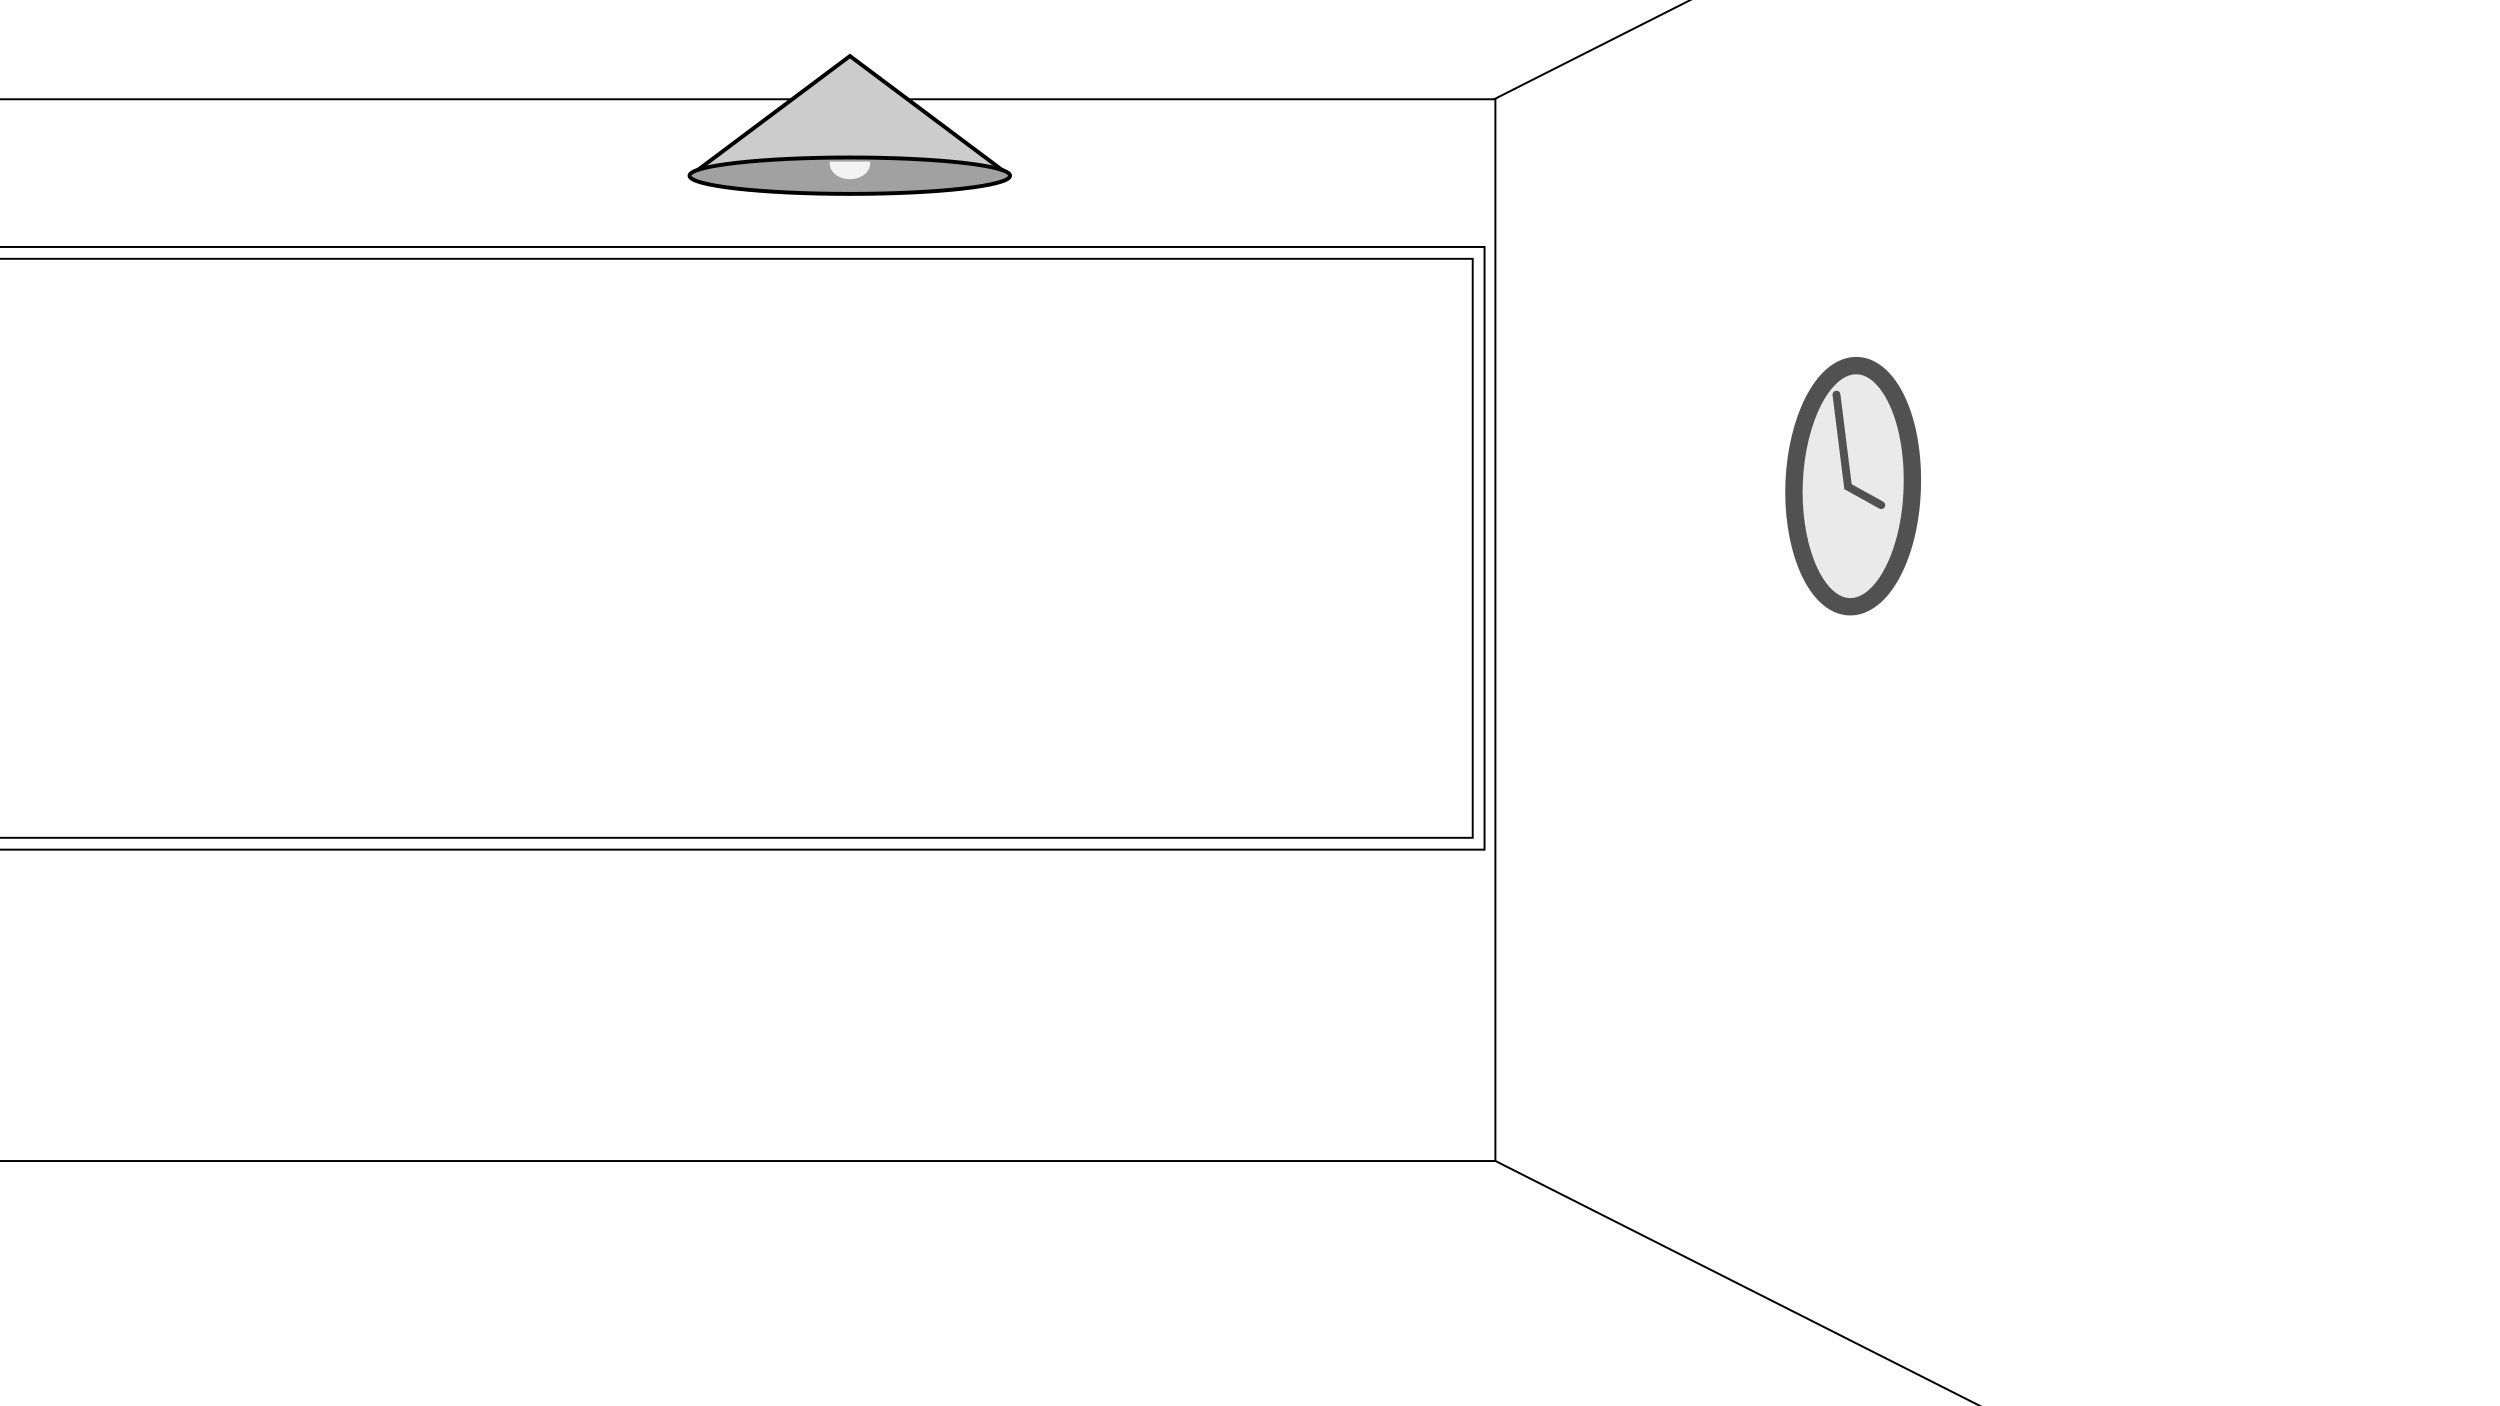 <?xml version="1.0" encoding="UTF-8" standalone="no"?>
<svg
   xmlns:dc="http://purl.org/dc/elements/1.1/"
   xmlns:cc="http://creativecommons.org/ns#"
   xmlns:rdf="http://www.w3.org/1999/02/22-rdf-syntax-ns#"
   xmlns:svg="http://www.w3.org/2000/svg"
   xmlns="http://www.w3.org/2000/svg"
   xmlns:sodipodi="http://sodipodi.sourceforge.net/DTD/sodipodi-0.dtd"
   xmlns:inkscape="http://www.inkscape.org/namespaces/inkscape"
   width="1280"
   height="720"
   viewBox="0 0 338.667 190.5"
   version="1.1"
   id="svg8"
   inkscape:version="1.0 (6e3e5246a0, 2020-05-07)"
   sodipodi:docname="backgroud.svg"
   inkscape:export-filename="/home/osa413/Изображения/project/boss_room.png"
   inkscape:export-xdpi="120"
   inkscape:export-ydpi="120">
  <rect x="0" y="0" width="338.667" height="190.5" fill="#333333" stroke="none"/>
  <defs
     id="defs2">
    <inkscape:path-effect
       overflow_perspective="false"
       vertical_mirror="false"
       horizontal_mirror="false"
       deform_type="perspective"
       is_visible="true"
       id="path-effect1666"
       down_right_point="85.172,65.039"
       down_left_point="75.385,67.058"
       up_right_point="79.494,43.848"
       up_left_point="70.532,48.947"
       effect="perspective-envelope" />
    <inkscape:path-effect
       overflow_perspective="false"
       vertical_mirror="false"
       horizontal_mirror="false"
       deform_type="perspective"
       is_visible="true"
       id="path-effect1658"
       down_right_point="93.729,61.787"
       down_left_point="78.526,61.787"
       up_right_point="93.729,46.584"
       up_left_point="78.526,46.584"
       effect="perspective-envelope" />
    <inkscape:perspective
       id="perspective843"
       inkscape:persp3d-origin="169.33333 : 63.500003 : 1"
       inkscape:vp_z="340.80482 : 63.17766 : 1"
       inkscape:vp_y="0 : 1000 : 0"
       inkscape:vp_x="58.208321 : 105.07739 : 1"
       sodipodi:type="inkscape:persp3d" />
  </defs>
  <sodipodi:namedview
     id="base"
     pagecolor="#ffffff"
     bordercolor="#666666"
     borderopacity="1.0"
     inkscape:pageopacity="0.0"
     inkscape:pageshadow="2"
     inkscape:zoom="0.54"
     inkscape:cx="621.32629"
     inkscape:cy="351.98447"
     inkscape:document-units="px"
     inkscape:current-layer="layer1"
     inkscape:document-rotation="0"
     showgrid="false"
     units="px"
     inkscape:window-width="1294"
     inkscape:window-height="704"
     inkscape:window-x="72"
     inkscape:window-y="27"
     inkscape:window-maximized="1" />
  <g
     inkscape:groupmode="layer"
     id="layer8"
     inkscape:label="Background 1"
     style="display:inline">
    <rect
       style="fill:#fefefe;fill-rule:evenodd;stroke:#000000;stroke-width:0.529;stroke-linecap:square;stroke-linejoin:round;paint-order:stroke fill markers"
       id="rect6037"
       width="362.374"
       height="203.398"
       x="-10.672"
       y="-7.278"
       rx="0.135"
       ry="0.269" />
  </g>
  <g
     inkscape:label="Background"
     inkscape:groupmode="layer"
     id="layer1"
     style="display:inline">
    <g
       id="g892"
       transform="translate(6.048,8.315)"
       style="fill:#ffffff;fill-opacity:1;stroke-width:0.265;stroke-miterlimit:4;stroke-dasharray:none;paint-order:fill markers stroke">
      <g
         transform="matrix(1.536,0,0,1.536,-216.26,-74.289)"
         id="g43"
         style="fill:#ffffff;fill-opacity:1;stroke-width:0.172;stroke-miterlimit:4;stroke-dasharray:none;paint-order:fill markers stroke">
        <path
           style="fill:#ffffff;fill-opacity:1;fill-rule:evenodd;stroke:#000000;stroke-width:0.172;stroke-linecap:butt;stroke-linejoin:miter;stroke-miterlimit:4;stroke-dasharray:none;stroke-opacity:1;paint-order:fill markers stroke"
           d="M -39.102,-10.256 391.213,207.248"
           id="path37"
           inkscape:connector-curvature="0"
           sodipodi:nodetypes="cc" />
        <path
           sodipodi:nodetypes="cc"
           inkscape:connector-curvature="0"
           id="path39"
           d="M 391.213,-10.256 -39.102,207.248"
           style="fill:#ffffff;fill-opacity:1;fill-rule:evenodd;stroke:#000000;stroke-width:0.172;stroke-linecap:butt;stroke-linejoin:miter;stroke-miterlimit:4;stroke-dasharray:none;stroke-opacity:1;paint-order:fill markers stroke" />
      </g>
      <rect
         y="5.132"
         x="-88.034"
         height="143.833"
         width="284.562"
         id="rect63"
         style="fill:#ffffff;fill-opacity:1;fill-rule:evenodd;stroke:#000000;stroke-width:0.265;stroke-linecap:square;stroke-miterlimit:4;stroke-dasharray:none;stroke-opacity:1;paint-order:fill markers stroke" />
    </g>
    <rect
       y="33.457"
       x="-16.607"
       height="81.643"
       width="217.714"
       id="rect887"
       style="fill:#ffffff;fill-opacity:1;fill-rule:evenodd;stroke:#000000;stroke-width:0.265;stroke-linecap:square;stroke-miterlimit:4;stroke-dasharray:none;paint-order:fill markers stroke" />
    <rect
       style="fill:#ffffff;fill-opacity:1;fill-rule:evenodd;stroke:#000000;stroke-width:0.258;stroke-linecap:square;stroke-miterlimit:4;stroke-dasharray:none;paint-order:fill markers stroke"
       id="rect942"
       width="214.509"
       height="78.437"
       x="-15.004"
       y="35.06" />
    <g
       inkscape:path-effect="#path-effect1666"
       transform="matrix(1.554,0.416,-0.416,1.554,153.77,-53.809)"
       id="g1629"
       style="opacity:1;stop-opacity:1">
      <path
         inkscape:original-d="m 93.729207,54.185635 c 0,4.198246 -3.403351,7.601597 -7.601598,7.601597 -4.198247,0 -7.601598,-3.403351 -7.601598,-7.601597 0,-4.198247 3.403351,-7.601598 7.601598,-7.601598 4.198247,0 7.601598,3.403351 7.601598,7.601598"
         id="circle5151"
         d="m 82.333,54.444 c 1.568,5.852 0.369,11.105 -2.438,11.684 -2.575,0.531 -5.597,-3.124 -6.937,-8.125 -1.34,-5.001 -0.654,-10.064 1.704,-11.405 2.571,-1.463 6.104,1.995 7.672,7.847"
         style="opacity:1;fill:#eaeaea;fill-opacity:1;stroke:#515151;stroke-width:1.463;stroke-miterlimit:4;stroke-dasharray:none;stroke-opacity:1"
         inkscape:connector-curvature="0" />
      <path
         inkscape:original-d="m 84.548542,48.187033 c 0,0 1.512244,5.998601 1.512244,5.998601 0,0 4.120861,1.324068 4.120861,1.324068"
         style="fill:none;stroke:#515151;stroke-width:0.665;stroke-linecap:round;stroke-linejoin:miter;stroke-miterlimit:4;stroke-dasharray:none;stroke-opacity:1"
         d="m 74.294,49.141 2.943,7.237 3.11,0.775"
         id="path5157"
         inkscape:connector-curvature="0"
         sodipodi:nodetypes="ccc" />
    </g>
    <g
       id="g5495"
       transform="matrix(0.191,0,0,0.191,48.518,-17.804)"
       style="stroke-width:2.774;stroke-miterlimit:4;stroke-dasharray:none;paint-order:stroke fill markers">
      <path
         inkscape:connector-curvature="0"
         id="path4142"
         d="M 208.542,289.316 Z"
         style="fill:none;fill-rule:evenodd;stroke:#000000;stroke-width:2.774;stroke-linecap:butt;stroke-linejoin:miter;stroke-miterlimit:4;stroke-dasharray:none;stroke-opacity:1;paint-order:stroke fill markers" />
      <path
         sodipodi:nodetypes="cccc"
         inkscape:connector-curvature="0"
         id="path4148"
         d="m 239.021,215.18 109.779,-82.221 109.779,82.221 z"
         style="fill:#cccccc;fill-rule:evenodd;stroke:#000000;stroke-width:2.774;stroke-linecap:butt;stroke-linejoin:miter;stroke-miterlimit:4;stroke-dasharray:none;stroke-opacity:1;paint-order:stroke fill markers" />
      <ellipse
         ry="12.907"
         rx="113.689"
         cy="217.833"
         cx="348.705"
         id="path4144"
         style="opacity:1;fill:#a1a1a1;fill-opacity:1;fill-rule:evenodd;stroke:#000000;stroke-width:2.774;stroke-linecap:square;stroke-linejoin:miter;stroke-miterlimit:4;stroke-dasharray:none;stroke-dashoffset:0;stroke-opacity:1;paint-order:stroke fill markers" />
      <path
         d="m 361.747,209.224 a 12.946,9.709 0 0 1 -6.473,8.408 12.946,9.709 0 0 1 -12.946,0 12.946,9.709 0 0 1 -6.473,-8.408 h 12.946 z"
         sodipodi:end="3.1415927"
         sodipodi:start="0"
         sodipodi:ry="9.7092581"
         sodipodi:rx="12.945677"
         sodipodi:cy="209.22374"
         sodipodi:cx="348.80087"
         sodipodi:type="arc"
         id="path4174"
         style="opacity:1;fill:#f3f3f3;fill-opacity:1;fill-rule:evenodd;stroke:#f3f3f3;stroke-width:2.774;stroke-linecap:square;stroke-linejoin:miter;stroke-miterlimit:4;stroke-dasharray:none;stroke-dashoffset:0;stroke-opacity:1;paint-order:stroke fill markers"
         sodipodi:arc-type="slice" />
    </g>
  </g>
</svg>
